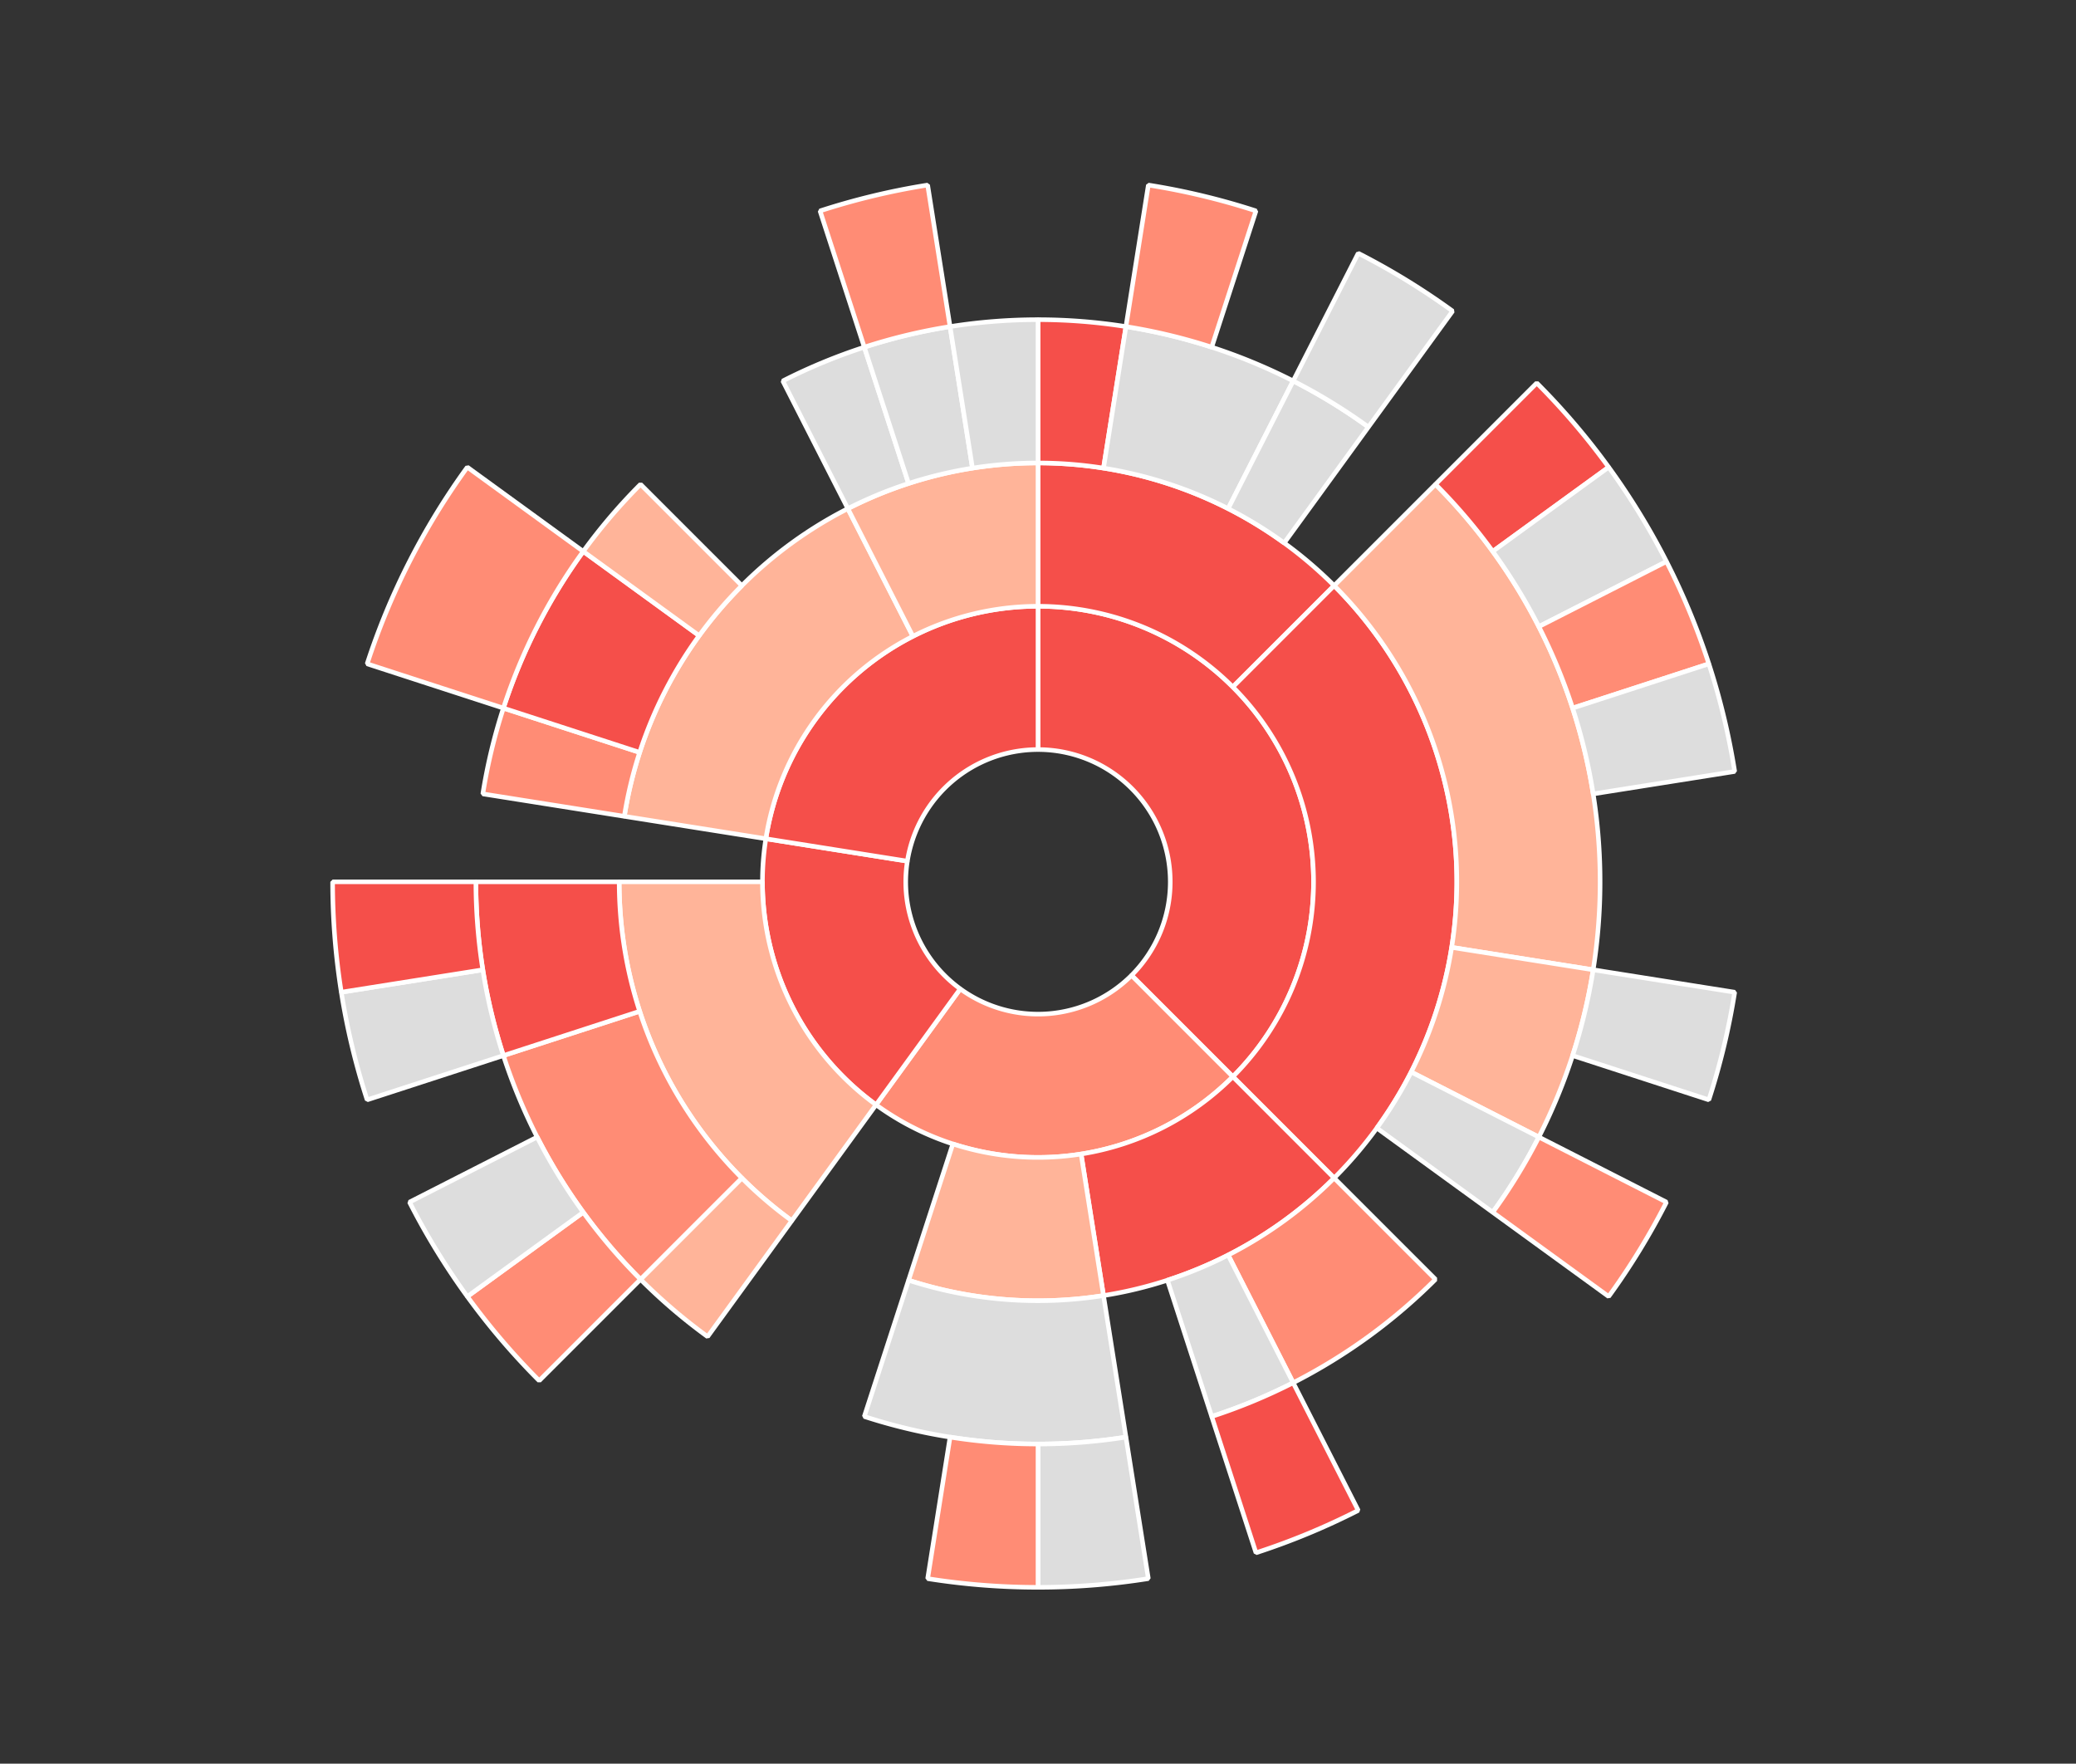 <svg xmlns="http://www.w3.org/2000/svg" xmlns:xlink="http://www.w3.org/1999/xlink" version="1.1" baseProfile="full" width="910" height="773" style="user-select: none; position: absolute; left: 0px; top: 0px;" transform_matrix="{&quot;a&quot;:1,&quot;b&quot;:0,&quot;c&quot;:0,&quot;d&quot;:1,&quot;e&quot;:0,&quot;f&quot;:0}"><rect width="100%" height="100%" fill="#333333" stroke="none"/><g><path d="M 455 265.719 A 120.781 120.781 0 0 1 540.405 471.905 L 495.995 427.495 A 57.975 57.975 0 0 0 455 328.525 Z" fill="rgb(245, 79, 74)" fill-opacity="1" stroke="white" stroke-width="2" paint-order="fill" stroke-opacity="1" stroke-dasharray="" stroke-linecap="butt" stroke-linejoin="bevel" stroke-miterlimit="10" transform_matrix="{&quot;a&quot;:1,&quot;b&quot;:0,&quot;c&quot;:0,&quot;d&quot;:1,&quot;e&quot;:0,&quot;f&quot;:0}" my_stoke="rgb(255, 255, 255)" my_stoke_width="2px" my_stoke_opacity="1" my_fill="rgb(245, 79, 74)" my_fill_opacity="1" my_font_size="16px" opacity="1"/><path d="M 455 202.912 A 183.588 183.588 0 0 1 584.816 256.684 L 540.405 301.095 A 120.781 120.781 0 0 0 455 265.719 Z" fill="rgb(245, 79, 74)" fill-opacity="1" stroke="white" stroke-width="2" paint-order="fill" stroke-opacity="1" stroke-dasharray="" stroke-linecap="butt" stroke-linejoin="bevel" stroke-miterlimit="10" transform_matrix="{&quot;a&quot;:1,&quot;b&quot;:0,&quot;c&quot;:0,&quot;d&quot;:1,&quot;e&quot;:0,&quot;f&quot;:0}" my_stoke="rgb(255, 255, 255)" my_stoke_width="2px" my_stoke_opacity="1" my_fill="rgb(245, 79, 74)" my_fill_opacity="1" my_font_size="16px" opacity="1"/><path d="M 455 140.106 A 246.394 246.394 0 0 1 493.545 143.14 L 483.719 205.173 A 183.588 183.588 0 0 0 455 202.912 Z" fill="rgb(245, 79, 74)" fill-opacity="1" stroke="white" stroke-width="2" paint-order="fill" stroke-opacity="1" stroke-dasharray="" stroke-linecap="butt" stroke-linejoin="bevel" stroke-miterlimit="10" transform_matrix="{&quot;a&quot;:1,&quot;b&quot;:0,&quot;c&quot;:0,&quot;d&quot;:1,&quot;e&quot;:0,&quot;f&quot;:0}" my_stoke="rgb(255, 255, 255)" my_stoke_width="2px" my_stoke_opacity="1" my_fill="rgb(245, 79, 74)" my_fill_opacity="1" my_font_size="16px" opacity="1"/><path d="M 493.545 143.14 A 246.394 246.394 0 0 1 566.86 166.962 L 538.347 222.922 A 183.588 183.588 0 0 0 483.719 205.173 Z" fill="rgb(221, 221, 221)" fill-opacity="1" stroke="white" stroke-width="2" paint-order="fill" stroke-opacity="1" stroke-dasharray="" stroke-linecap="butt" stroke-linejoin="bevel" stroke-miterlimit="10" transform_matrix="{&quot;a&quot;:1,&quot;b&quot;:0,&quot;c&quot;:0,&quot;d&quot;:1,&quot;e&quot;:0,&quot;f&quot;:0}" my_stoke="rgb(255, 255, 255)" my_stoke_width="2px" my_stoke_opacity="1" my_fill="rgb(221, 221, 221)" my_fill_opacity="1" my_font_size="16px" opacity="1"/><path d="M 503.37 81.107 A 309.2 309.2 0 0 1 550.548 92.433 L 531.14 152.166 A 246.394 246.394 0 0 0 493.545 143.14 Z" fill="rgb(255, 140, 117)" fill-opacity="1" stroke="white" stroke-width="2" paint-order="fill" stroke-opacity="1" stroke-dasharray="" stroke-linecap="butt" stroke-linejoin="bevel" stroke-miterlimit="10" transform_matrix="{&quot;a&quot;:1,&quot;b&quot;:0,&quot;c&quot;:0,&quot;d&quot;:1,&quot;e&quot;:0,&quot;f&quot;:0}" my_stoke="rgb(255, 255, 255)" my_stoke_width="2px" my_stoke_opacity="1" my_fill="rgb(255, 140, 117)" my_fill_opacity="1" my_font_size="16px" opacity="1"/><path d="M 566.86 166.962 A 246.394 246.394 0 0 1 599.827 187.163 L 562.91 237.975 A 183.588 183.588 0 0 0 538.347 222.922 Z" fill="rgb(221, 221, 221)" fill-opacity="1" stroke="white" stroke-width="2" paint-order="fill" stroke-opacity="1" stroke-dasharray="" stroke-linecap="butt" stroke-linejoin="bevel" stroke-miterlimit="10" transform_matrix="{&quot;a&quot;:1,&quot;b&quot;:0,&quot;c&quot;:0,&quot;d&quot;:1,&quot;e&quot;:0,&quot;f&quot;:0}" my_stoke="rgb(255, 255, 255)" my_stoke_width="2px" my_stoke_opacity="1" my_fill="rgb(221, 221, 221)" my_fill_opacity="1" my_font_size="16px" opacity="1"/><path d="M 595.374 111.001 A 309.2 309.2 0 0 1 636.743 136.352 L 599.827 187.163 A 246.394 246.394 0 0 0 566.86 166.962 Z" fill="rgb(221, 221, 221)" fill-opacity="1" stroke="white" stroke-width="2" paint-order="fill" stroke-opacity="1" stroke-dasharray="" stroke-linecap="butt" stroke-linejoin="bevel" stroke-miterlimit="10" transform_matrix="{&quot;a&quot;:1,&quot;b&quot;:0,&quot;c&quot;:0,&quot;d&quot;:1,&quot;e&quot;:0,&quot;f&quot;:0}" my_stoke="rgb(255, 255, 255)" my_stoke_width="2px" my_stoke_opacity="1" my_fill="rgb(221, 221, 221)" my_fill_opacity="1" my_font_size="16px" opacity="1"/><path d="M 584.816 256.684 A 183.588 183.588 0 0 1 584.816 516.316 L 540.405 471.905 A 120.781 120.781 0 0 0 540.405 301.095 Z" fill="rgb(245, 79, 74)" fill-opacity="1" stroke="white" stroke-width="2" paint-order="fill" stroke-opacity="1" stroke-dasharray="" stroke-linecap="butt" stroke-linejoin="bevel" stroke-miterlimit="10" transform_matrix="{&quot;a&quot;:1,&quot;b&quot;:0,&quot;c&quot;:0,&quot;d&quot;:1,&quot;e&quot;:0,&quot;f&quot;:0}" my_stoke="rgb(255, 255, 255)" my_stoke_width="2px" my_stoke_opacity="1" my_fill="rgb(245, 79, 74)" my_fill_opacity="1" my_font_size="16px" opacity="1"/><path d="M 629.227 212.273 A 246.394 246.394 0 0 1 698.36 425.045 L 636.327 415.219 A 183.588 183.588 0 0 0 584.816 256.684 Z" fill="rgb(255, 180, 153)" fill-opacity="1" stroke="white" stroke-width="2" paint-order="fill" stroke-opacity="1" stroke-dasharray="" stroke-linecap="butt" stroke-linejoin="bevel" stroke-miterlimit="10" transform_matrix="{&quot;a&quot;:1,&quot;b&quot;:0,&quot;c&quot;:0,&quot;d&quot;:1,&quot;e&quot;:0,&quot;f&quot;:0}" my_stoke="rgb(255, 255, 255)" my_stoke_width="2px" my_stoke_opacity="1" my_fill="rgb(255, 180, 153)" my_fill_opacity="1" my_font_size="16px" opacity="1"/><path d="M 673.637 167.863 A 309.2 309.2 0 0 1 705.148 204.757 L 654.337 241.673 A 246.394 246.394 0 0 0 629.227 212.273 Z" fill="rgb(245, 79, 74)" fill-opacity="1" stroke="white" stroke-width="2" paint-order="fill" stroke-opacity="1" stroke-dasharray="" stroke-linecap="butt" stroke-linejoin="bevel" stroke-miterlimit="10" transform_matrix="{&quot;a&quot;:1,&quot;b&quot;:0,&quot;c&quot;:0,&quot;d&quot;:1,&quot;e&quot;:0,&quot;f&quot;:0}" my_stoke="rgb(255, 255, 255)" my_stoke_width="2px" my_stoke_opacity="1" my_fill="rgb(245, 79, 74)" my_fill_opacity="1" my_font_size="16px" opacity="1"/><path d="M 705.148 204.757 A 309.2 309.2 0 0 1 730.499 246.126 L 674.538 274.64 A 246.394 246.394 0 0 0 654.337 241.673 Z" fill="rgb(221, 221, 221)" fill-opacity="1" stroke="white" stroke-width="2" paint-order="fill" stroke-opacity="1" stroke-dasharray="" stroke-linecap="butt" stroke-linejoin="bevel" stroke-miterlimit="10" transform_matrix="{&quot;a&quot;:1,&quot;b&quot;:0,&quot;c&quot;:0,&quot;d&quot;:1,&quot;e&quot;:0,&quot;f&quot;:0}" my_stoke="rgb(255, 255, 255)" my_stoke_width="2px" my_stoke_opacity="1" my_fill="rgb(221, 221, 221)" my_fill_opacity="1" my_font_size="16px" opacity="1"/><path d="M 730.499 246.126 A 309.2 309.2 0 0 1 749.067 290.952 L 689.334 310.36 A 246.394 246.394 0 0 0 674.538 274.64 Z" fill="rgb(255, 140, 117)" fill-opacity="1" stroke="white" stroke-width="2" paint-order="fill" stroke-opacity="1" stroke-dasharray="" stroke-linecap="butt" stroke-linejoin="bevel" stroke-miterlimit="10" transform_matrix="{&quot;a&quot;:1,&quot;b&quot;:0,&quot;c&quot;:0,&quot;d&quot;:1,&quot;e&quot;:0,&quot;f&quot;:0}" my_stoke="rgb(255, 255, 255)" my_stoke_width="2px" my_stoke_opacity="1" my_fill="rgb(255, 140, 117)" my_fill_opacity="1" my_font_size="16px" opacity="1"/><path d="M 749.067 290.952 A 309.2 309.2 0 0 1 760.393 338.13 L 698.36 347.955 A 246.394 246.394 0 0 0 689.334 310.36 Z" fill="rgb(221, 221, 221)" fill-opacity="1" stroke="white" stroke-width="2" paint-order="fill" stroke-opacity="1" stroke-dasharray="" stroke-linecap="butt" stroke-linejoin="bevel" stroke-miterlimit="10" transform_matrix="{&quot;a&quot;:1,&quot;b&quot;:0,&quot;c&quot;:0,&quot;d&quot;:1,&quot;e&quot;:0,&quot;f&quot;:0}" my_stoke="rgb(255, 255, 255)" my_stoke_width="2px" my_stoke_opacity="1" my_fill="rgb(221, 221, 221)" my_fill_opacity="1" my_font_size="16px" opacity="1"/><path d="M 698.36 425.045 A 246.394 246.394 0 0 1 674.538 498.36 L 618.578 469.847 A 183.588 183.588 0 0 0 636.327 415.219 Z" fill="rgb(255, 180, 153)" fill-opacity="1" stroke="white" stroke-width="2" paint-order="fill" stroke-opacity="1" stroke-dasharray="" stroke-linecap="butt" stroke-linejoin="bevel" stroke-miterlimit="10" transform_matrix="{&quot;a&quot;:1,&quot;b&quot;:0,&quot;c&quot;:0,&quot;d&quot;:1,&quot;e&quot;:0,&quot;f&quot;:0}" my_stoke="rgb(255, 255, 255)" my_stoke_width="2px" my_stoke_opacity="1" my_fill="rgb(255, 180, 153)" my_fill_opacity="1" my_font_size="16px" opacity="1"/><path d="M 760.393 434.87 A 309.2 309.2 0 0 1 749.067 482.048 L 689.334 462.64 A 246.394 246.394 0 0 0 698.36 425.045 Z" fill="rgb(221, 221, 221)" fill-opacity="1" stroke="white" stroke-width="2" paint-order="fill" stroke-opacity="1" stroke-dasharray="" stroke-linecap="butt" stroke-linejoin="bevel" stroke-miterlimit="10" transform_matrix="{&quot;a&quot;:1,&quot;b&quot;:0,&quot;c&quot;:0,&quot;d&quot;:1,&quot;e&quot;:0,&quot;f&quot;:0}" my_stoke="rgb(255, 255, 255)" my_stoke_width="2px" my_stoke_opacity="1" my_fill="rgb(221, 221, 221)" my_fill_opacity="1" my_font_size="16px" opacity="1"/><path d="M 674.538 498.36 A 246.394 246.394 0 0 1 654.337 531.327 L 603.525 494.41 A 183.588 183.588 0 0 0 618.578 469.847 Z" fill="rgb(221, 221, 221)" fill-opacity="1" stroke="white" stroke-width="2" paint-order="fill" stroke-opacity="1" stroke-dasharray="" stroke-linecap="butt" stroke-linejoin="bevel" stroke-miterlimit="10" transform_matrix="{&quot;a&quot;:1,&quot;b&quot;:0,&quot;c&quot;:0,&quot;d&quot;:1,&quot;e&quot;:0,&quot;f&quot;:0}" my_stoke="rgb(255, 255, 255)" my_stoke_width="2px" my_stoke_opacity="1" my_fill="rgb(221, 221, 221)" my_fill_opacity="1" my_font_size="16px" opacity="1"/><path d="M 730.499 526.874 A 309.2 309.2 0 0 1 705.148 568.243 L 654.337 531.327 A 246.394 246.394 0 0 0 674.538 498.36 Z" fill="rgb(255, 140, 117)" fill-opacity="1" stroke="white" stroke-width="2" paint-order="fill" stroke-opacity="1" stroke-dasharray="" stroke-linecap="butt" stroke-linejoin="bevel" stroke-miterlimit="10" transform_matrix="{&quot;a&quot;:1,&quot;b&quot;:0,&quot;c&quot;:0,&quot;d&quot;:1,&quot;e&quot;:0,&quot;f&quot;:0}" my_stoke="rgb(255, 255, 255)" my_stoke_width="2px" my_stoke_opacity="1" my_fill="rgb(255, 140, 117)" my_fill_opacity="1" my_font_size="16px" opacity="1"/><path d="M 540.405 471.905 A 120.781 120.781 0 0 1 384.007 484.214 L 420.923 433.403 A 57.975 57.975 0 0 0 495.995 427.495 Z" fill="rgb(255, 140, 117)" fill-opacity="1" stroke="white" stroke-width="2" paint-order="fill" stroke-opacity="1" stroke-dasharray="" stroke-linecap="butt" stroke-linejoin="bevel" stroke-miterlimit="10" transform_matrix="{&quot;a&quot;:1,&quot;b&quot;:0,&quot;c&quot;:0,&quot;d&quot;:1,&quot;e&quot;:0,&quot;f&quot;:0}" my_stoke="rgb(255, 255, 255)" my_stoke_width="2px" my_stoke_opacity="1" my_fill="rgb(255, 140, 117)" my_fill_opacity="1" my_font_size="16px" opacity="1"/><path d="M 584.816 516.316 A 183.588 183.588 0 0 1 483.719 567.827 L 473.894 505.794 A 120.781 120.781 0 0 0 540.405 471.905 Z" fill="rgb(245, 79, 74)" fill-opacity="1" stroke="white" stroke-width="2" paint-order="fill" stroke-opacity="1" stroke-dasharray="" stroke-linecap="butt" stroke-linejoin="bevel" stroke-miterlimit="10" transform_matrix="{&quot;a&quot;:1,&quot;b&quot;:0,&quot;c&quot;:0,&quot;d&quot;:1,&quot;e&quot;:0,&quot;f&quot;:0}" my_stoke="rgb(255, 255, 255)" my_stoke_width="2px" my_stoke_opacity="1" my_fill="rgb(245, 79, 74)" my_fill_opacity="1" my_font_size="16px" opacity="1"/><path d="M 629.227 560.727 A 246.394 246.394 0 0 1 566.86 606.038 L 538.347 550.078 A 183.588 183.588 0 0 0 584.816 516.316 Z" fill="rgb(255, 140, 117)" fill-opacity="1" stroke="white" stroke-width="2" paint-order="fill" stroke-opacity="1" stroke-dasharray="" stroke-linecap="butt" stroke-linejoin="bevel" stroke-miterlimit="10" transform_matrix="{&quot;a&quot;:1,&quot;b&quot;:0,&quot;c&quot;:0,&quot;d&quot;:1,&quot;e&quot;:0,&quot;f&quot;:0}" my_stoke="rgb(255, 255, 255)" my_stoke_width="2px" my_stoke_opacity="1" my_fill="rgb(255, 140, 117)" my_fill_opacity="1" my_font_size="16px" opacity="1"/><path d="M 566.86 606.038 A 246.394 246.394 0 0 1 531.14 620.834 L 511.732 561.102 A 183.588 183.588 0 0 0 538.347 550.078 Z" fill="rgb(221, 221, 221)" fill-opacity="1" stroke="white" stroke-width="2" paint-order="fill" stroke-opacity="1" stroke-dasharray="" stroke-linecap="butt" stroke-linejoin="bevel" stroke-miterlimit="10" transform_matrix="{&quot;a&quot;:1,&quot;b&quot;:0,&quot;c&quot;:0,&quot;d&quot;:1,&quot;e&quot;:0,&quot;f&quot;:0}" my_stoke="rgb(255, 255, 255)" my_stoke_width="2px" my_stoke_opacity="1" my_fill="rgb(221, 221, 221)" my_fill_opacity="1" my_font_size="16px" opacity="1"/><path d="M 595.374 661.999 A 309.2 309.2 0 0 1 550.548 680.567 L 531.14 620.834 A 246.394 246.394 0 0 0 566.86 606.038 Z" fill="rgb(245, 79, 74)" fill-opacity="1" stroke="white" stroke-width="2" paint-order="fill" stroke-opacity="1" stroke-dasharray="" stroke-linecap="butt" stroke-linejoin="bevel" stroke-miterlimit="10" transform_matrix="{&quot;a&quot;:1,&quot;b&quot;:0,&quot;c&quot;:0,&quot;d&quot;:1,&quot;e&quot;:0,&quot;f&quot;:0}" my_stoke="rgb(255, 255, 255)" my_stoke_width="2px" my_stoke_opacity="1" my_fill="rgb(245, 79, 74)" my_fill_opacity="1" my_font_size="16px" opacity="1"/><path d="M 483.719 567.827 A 183.588 183.588 0 0 1 398.268 561.102 L 417.676 501.37 A 120.781 120.781 0 0 0 473.894 505.794 Z" fill="rgb(255, 180, 153)" fill-opacity="1" stroke="white" stroke-width="2" paint-order="fill" stroke-opacity="1" stroke-dasharray="" stroke-linecap="butt" stroke-linejoin="bevel" stroke-miterlimit="10" transform_matrix="{&quot;a&quot;:1,&quot;b&quot;:0,&quot;c&quot;:0,&quot;d&quot;:1,&quot;e&quot;:0,&quot;f&quot;:0}" my_stoke="rgb(255, 255, 255)" my_stoke_width="2px" my_stoke_opacity="1" my_fill="rgb(255, 180, 153)" my_fill_opacity="1" my_font_size="16px" opacity="1"/><path d="M 493.545 629.86 A 246.394 246.394 0 0 1 378.86 620.834 L 398.268 561.102 A 183.588 183.588 0 0 0 483.719 567.827 Z" fill="rgb(221, 221, 221)" fill-opacity="1" stroke="white" stroke-width="2" paint-order="fill" stroke-opacity="1" stroke-dasharray="" stroke-linecap="butt" stroke-linejoin="bevel" stroke-miterlimit="10" transform_matrix="{&quot;a&quot;:1,&quot;b&quot;:0,&quot;c&quot;:0,&quot;d&quot;:1,&quot;e&quot;:0,&quot;f&quot;:0}" my_stoke="rgb(255, 255, 255)" my_stoke_width="2px" my_stoke_opacity="1" my_fill="rgb(221, 221, 221)" my_fill_opacity="1" my_font_size="16px" opacity="1"/><path d="M 503.37 691.893 A 309.2 309.2 0 0 1 455 695.7 L 455 632.894 A 246.394 246.394 0 0 0 493.545 629.86 Z" fill="rgb(221, 221, 221)" fill-opacity="1" stroke="white" stroke-width="2" paint-order="fill" stroke-opacity="1" stroke-dasharray="" stroke-linecap="butt" stroke-linejoin="bevel" stroke-miterlimit="10" transform_matrix="{&quot;a&quot;:1,&quot;b&quot;:0,&quot;c&quot;:0,&quot;d&quot;:1,&quot;e&quot;:0,&quot;f&quot;:0}" my_stoke="rgb(255, 255, 255)" my_stoke_width="2px" my_stoke_opacity="1" my_fill="rgb(221, 221, 221)" my_fill_opacity="1" my_font_size="16px" opacity="1"/><path d="M 455 695.7 A 309.2 309.2 0 0 1 406.63 691.893 L 416.455 629.86 A 246.394 246.394 0 0 0 455 632.894 Z" fill="rgb(255, 140, 117)" fill-opacity="1" stroke="white" stroke-width="2" paint-order="fill" stroke-opacity="1" stroke-dasharray="" stroke-linecap="butt" stroke-linejoin="bevel" stroke-miterlimit="10" transform_matrix="{&quot;a&quot;:1,&quot;b&quot;:0,&quot;c&quot;:0,&quot;d&quot;:1,&quot;e&quot;:0,&quot;f&quot;:0}" my_stoke="rgb(255, 255, 255)" my_stoke_width="2px" my_stoke_opacity="1" my_fill="rgb(255, 140, 117)" my_fill_opacity="1" my_font_size="16px" opacity="1"/><path d="M 384.007 484.214 A 120.781 120.781 0 0 1 335.706 367.606 L 397.739 377.431 A 57.975 57.975 0 0 0 420.923 433.403 Z" fill="rgb(245, 79, 74)" fill-opacity="1" stroke="white" stroke-width="2" paint-order="fill" stroke-opacity="1" stroke-dasharray="" stroke-linecap="butt" stroke-linejoin="bevel" stroke-miterlimit="10" transform_matrix="{&quot;a&quot;:1,&quot;b&quot;:0,&quot;c&quot;:0,&quot;d&quot;:1,&quot;e&quot;:0,&quot;f&quot;:0}" my_stoke="rgb(255, 255, 255)" my_stoke_width="2px" my_stoke_opacity="1" my_fill="rgb(245, 79, 74)" my_fill_opacity="1" my_font_size="16px" opacity="1"/><path d="M 347.09 535.025 A 183.588 183.588 0 0 1 271.413 386.5 L 334.219 386.5 A 120.781 120.781 0 0 0 384.007 484.214 Z" fill="rgb(255, 180, 153)" fill-opacity="1" stroke="white" stroke-width="2" paint-order="fill" stroke-opacity="1" stroke-dasharray="" stroke-linecap="butt" stroke-linejoin="bevel" stroke-miterlimit="10" transform_matrix="{&quot;a&quot;:1,&quot;b&quot;:0,&quot;c&quot;:0,&quot;d&quot;:1,&quot;e&quot;:0,&quot;f&quot;:0}" my_stoke="rgb(255, 255, 255)" my_stoke_width="2px" my_stoke_opacity="1" my_fill="rgb(255, 180, 153)" my_fill_opacity="1" my_font_size="16px" opacity="1"/><path d="M 310.173 585.837 A 246.394 246.394 0 0 1 280.773 560.727 L 325.184 516.316 A 183.588 183.588 0 0 0 347.09 535.025 Z" fill="rgb(255, 180, 153)" fill-opacity="1" stroke="white" stroke-width="2" paint-order="fill" stroke-opacity="1" stroke-dasharray="" stroke-linecap="butt" stroke-linejoin="bevel" stroke-miterlimit="10" transform_matrix="{&quot;a&quot;:1,&quot;b&quot;:0,&quot;c&quot;:0,&quot;d&quot;:1,&quot;e&quot;:0,&quot;f&quot;:0}" my_stoke="rgb(255, 255, 255)" my_stoke_width="2px" my_stoke_opacity="1" my_fill="rgb(255, 180, 153)" my_fill_opacity="1" my_font_size="16px" opacity="1"/><path d="M 280.773 560.727 A 246.394 246.394 0 0 1 220.666 462.64 L 280.398 443.232 A 183.588 183.588 0 0 0 325.184 516.316 Z" fill="rgb(255, 140, 117)" fill-opacity="1" stroke="white" stroke-width="2" paint-order="fill" stroke-opacity="1" stroke-dasharray="" stroke-linecap="butt" stroke-linejoin="bevel" stroke-miterlimit="10" transform_matrix="{&quot;a&quot;:1,&quot;b&quot;:0,&quot;c&quot;:0,&quot;d&quot;:1,&quot;e&quot;:0,&quot;f&quot;:0}" my_stoke="rgb(255, 255, 255)" my_stoke_width="2px" my_stoke_opacity="1" my_fill="rgb(255, 140, 117)" my_fill_opacity="1" my_font_size="16px" opacity="1"/><path d="M 236.363 605.137 A 309.2 309.2 0 0 1 204.852 568.243 L 255.663 531.327 A 246.394 246.394 0 0 0 280.773 560.727 Z" fill="rgb(255, 140, 117)" fill-opacity="1" stroke="white" stroke-width="2" paint-order="fill" stroke-opacity="1" stroke-dasharray="" stroke-linecap="butt" stroke-linejoin="bevel" stroke-miterlimit="10" transform_matrix="{&quot;a&quot;:1,&quot;b&quot;:0,&quot;c&quot;:0,&quot;d&quot;:1,&quot;e&quot;:0,&quot;f&quot;:0}" my_stoke="rgb(255, 255, 255)" my_stoke_width="2px" my_stoke_opacity="1" my_fill="rgb(255, 140, 117)" my_fill_opacity="1" my_font_size="16px" opacity="1"/><path d="M 204.852 568.243 A 309.2 309.2 0 0 1 179.501 526.874 L 235.462 498.36 A 246.394 246.394 0 0 0 255.663 531.327 Z" fill="rgb(221, 221, 221)" fill-opacity="1" stroke="white" stroke-width="2" paint-order="fill" stroke-opacity="1" stroke-dasharray="" stroke-linecap="butt" stroke-linejoin="bevel" stroke-miterlimit="10" transform_matrix="{&quot;a&quot;:1,&quot;b&quot;:0,&quot;c&quot;:0,&quot;d&quot;:1,&quot;e&quot;:0,&quot;f&quot;:0}" my_stoke="rgb(255, 255, 255)" my_stoke_width="2px" my_stoke_opacity="1" my_fill="rgb(221, 221, 221)" my_fill_opacity="1" my_font_size="16px" opacity="1"/><path d="M 220.666 462.64 A 246.394 246.394 0 0 1 208.606 386.5 L 271.413 386.5 A 183.588 183.588 0 0 0 280.398 443.232 Z" fill="rgb(245, 79, 74)" fill-opacity="1" stroke="white" stroke-width="2" paint-order="fill" stroke-opacity="1" stroke-dasharray="" stroke-linecap="butt" stroke-linejoin="bevel" stroke-miterlimit="10" transform_matrix="{&quot;a&quot;:1,&quot;b&quot;:0,&quot;c&quot;:0,&quot;d&quot;:1,&quot;e&quot;:0,&quot;f&quot;:0}" my_stoke="rgb(255, 255, 255)" my_stoke_width="2px" my_stoke_opacity="1" my_fill="rgb(245, 79, 74)" my_fill_opacity="1" my_font_size="16px" opacity="1"/><path d="M 160.933 482.048 A 309.2 309.2 0 0 1 149.607 434.87 L 211.64 425.045 A 246.394 246.394 0 0 0 220.666 462.64 Z" fill="rgb(221, 221, 221)" fill-opacity="1" stroke="white" stroke-width="2" paint-order="fill" stroke-opacity="1" stroke-dasharray="" stroke-linecap="butt" stroke-linejoin="bevel" stroke-miterlimit="10" transform_matrix="{&quot;a&quot;:1,&quot;b&quot;:0,&quot;c&quot;:0,&quot;d&quot;:1,&quot;e&quot;:0,&quot;f&quot;:0}" my_stoke="rgb(255, 255, 255)" my_stoke_width="2px" my_stoke_opacity="1" my_fill="rgb(221, 221, 221)" my_fill_opacity="1" my_font_size="16px" opacity="1"/><path d="M 149.607 434.87 A 309.2 309.2 0 0 1 145.8 386.5 L 208.606 386.5 A 246.394 246.394 0 0 0 211.64 425.045 Z" fill="rgb(245, 79, 74)" fill-opacity="1" stroke="white" stroke-width="2" paint-order="fill" stroke-opacity="1" stroke-dasharray="" stroke-linecap="butt" stroke-linejoin="bevel" stroke-miterlimit="10" transform_matrix="{&quot;a&quot;:1,&quot;b&quot;:0,&quot;c&quot;:0,&quot;d&quot;:1,&quot;e&quot;:0,&quot;f&quot;:0}" my_stoke="rgb(255, 255, 255)" my_stoke_width="2px" my_stoke_opacity="1" my_fill="rgb(245, 79, 74)" my_fill_opacity="1" my_font_size="16px" opacity="1"/><path d="M 335.706 367.606 A 120.781 120.781 0 0 1 455 265.719 L 455 328.525 A 57.975 57.975 0 0 0 397.739 377.431 Z" fill="rgb(245, 79, 74)" fill-opacity="1" stroke="white" stroke-width="2" paint-order="fill" stroke-opacity="1" stroke-dasharray="" stroke-linecap="butt" stroke-linejoin="bevel" stroke-miterlimit="10" transform_matrix="{&quot;a&quot;:1,&quot;b&quot;:0,&quot;c&quot;:0,&quot;d&quot;:1,&quot;e&quot;:0,&quot;f&quot;:0}" my_stoke="rgb(255, 255, 255)" my_stoke_width="2px" my_stoke_opacity="1" my_fill="rgb(245, 79, 74)" my_fill_opacity="1" my_font_size="16px" opacity="1"/><path d="M 273.673 357.781 A 183.588 183.588 0 0 1 371.653 222.922 L 400.166 278.883 A 120.781 120.781 0 0 0 335.706 367.606 Z" fill="rgb(255, 180, 153)" fill-opacity="1" stroke="white" stroke-width="2" paint-order="fill" stroke-opacity="1" stroke-dasharray="" stroke-linecap="butt" stroke-linejoin="bevel" stroke-miterlimit="10" transform_matrix="{&quot;a&quot;:1,&quot;b&quot;:0,&quot;c&quot;:0,&quot;d&quot;:1,&quot;e&quot;:0,&quot;f&quot;:0}" my_stoke="rgb(255, 255, 255)" my_stoke_width="2px" my_stoke_opacity="1" my_fill="rgb(255, 180, 153)" my_fill_opacity="1" my_font_size="16px" opacity="1"/><path d="M 211.64 347.955 A 246.394 246.394 0 0 1 220.666 310.36 L 280.398 329.768 A 183.588 183.588 0 0 0 273.673 357.781 Z" fill="rgb(255, 140, 117)" fill-opacity="1" stroke="white" stroke-width="2" paint-order="fill" stroke-opacity="1" stroke-dasharray="" stroke-linecap="butt" stroke-linejoin="bevel" stroke-miterlimit="10" transform_matrix="{&quot;a&quot;:1,&quot;b&quot;:0,&quot;c&quot;:0,&quot;d&quot;:1,&quot;e&quot;:0,&quot;f&quot;:0}" my_stoke="rgb(255, 255, 255)" my_stoke_width="2px" my_stoke_opacity="1" my_fill="rgb(255, 140, 117)" my_fill_opacity="1" my_font_size="16px" opacity="1"/><path d="M 220.666 310.36 A 246.394 246.394 0 0 1 255.663 241.673 L 306.475 278.59 A 183.588 183.588 0 0 0 280.398 329.768 Z" fill="rgb(245, 79, 74)" fill-opacity="1" stroke="white" stroke-width="2" paint-order="fill" stroke-opacity="1" stroke-dasharray="" stroke-linecap="butt" stroke-linejoin="bevel" stroke-miterlimit="10" transform_matrix="{&quot;a&quot;:1,&quot;b&quot;:0,&quot;c&quot;:0,&quot;d&quot;:1,&quot;e&quot;:0,&quot;f&quot;:0}" my_stoke="rgb(255, 255, 255)" my_stoke_width="2px" my_stoke_opacity="1" my_fill="rgb(245, 79, 74)" my_fill_opacity="1" my_font_size="16px" opacity="1"/><path d="M 160.933 290.952 A 309.2 309.2 0 0 1 204.852 204.757 L 255.663 241.673 A 246.394 246.394 0 0 0 220.666 310.36 Z" fill="rgb(255, 140, 117)" fill-opacity="1" stroke="white" stroke-width="2" paint-order="fill" stroke-opacity="1" stroke-dasharray="" stroke-linecap="butt" stroke-linejoin="bevel" stroke-miterlimit="10" transform_matrix="{&quot;a&quot;:1,&quot;b&quot;:0,&quot;c&quot;:0,&quot;d&quot;:1,&quot;e&quot;:0,&quot;f&quot;:0}" my_stoke="rgb(255, 255, 255)" my_stoke_width="2px" my_stoke_opacity="1" my_fill="rgb(255, 140, 117)" my_fill_opacity="1" my_font_size="16px" opacity="1"/><path d="M 255.663 241.673 A 246.394 246.394 0 0 1 280.773 212.273 L 325.184 256.684 A 183.588 183.588 0 0 0 306.475 278.59 Z" fill="rgb(255, 180, 153)" fill-opacity="1" stroke="white" stroke-width="2" paint-order="fill" stroke-opacity="1" stroke-dasharray="" stroke-linecap="butt" stroke-linejoin="bevel" stroke-miterlimit="10" transform_matrix="{&quot;a&quot;:1,&quot;b&quot;:0,&quot;c&quot;:0,&quot;d&quot;:1,&quot;e&quot;:0,&quot;f&quot;:0}" my_stoke="rgb(255, 255, 255)" my_stoke_width="2px" my_stoke_opacity="1" my_fill="rgb(255, 180, 153)" my_fill_opacity="1" my_font_size="16px" opacity="1"/><path d="M 371.653 222.922 A 183.588 183.588 0 0 1 455 202.912 L 455 265.719 A 120.781 120.781 0 0 0 400.166 278.883 Z" fill="rgb(255, 180, 153)" fill-opacity="1" stroke="white" stroke-width="2" paint-order="fill" stroke-opacity="1" stroke-dasharray="" stroke-linecap="butt" stroke-linejoin="bevel" stroke-miterlimit="10" transform_matrix="{&quot;a&quot;:1,&quot;b&quot;:0,&quot;c&quot;:0,&quot;d&quot;:1,&quot;e&quot;:0,&quot;f&quot;:0}" my_stoke="rgb(255, 255, 255)" my_stoke_width="2px" my_stoke_opacity="1" my_fill="rgb(255, 180, 153)" my_fill_opacity="1" my_font_size="16px" opacity="1"/><path d="M 343.14 166.962 A 246.394 246.394 0 0 1 378.86 152.166 L 398.268 211.898 A 183.588 183.588 0 0 0 371.653 222.922 Z" fill="rgb(221, 221, 221)" fill-opacity="1" stroke="white" stroke-width="2" paint-order="fill" stroke-opacity="1" stroke-dasharray="" stroke-linecap="butt" stroke-linejoin="bevel" stroke-miterlimit="10" transform_matrix="{&quot;a&quot;:1,&quot;b&quot;:0,&quot;c&quot;:0,&quot;d&quot;:1,&quot;e&quot;:0,&quot;f&quot;:0}" my_stoke="rgb(255, 255, 255)" my_stoke_width="2px" my_stoke_opacity="1" my_fill="rgb(221, 221, 221)" my_fill_opacity="1" my_font_size="16px" opacity="1"/><path d="M 378.86 152.166 A 246.394 246.394 0 0 1 416.455 143.14 L 426.281 205.173 A 183.588 183.588 0 0 0 398.268 211.898 Z" fill="rgb(221, 221, 221)" fill-opacity="1" stroke="white" stroke-width="2" paint-order="fill" stroke-opacity="1" stroke-dasharray="" stroke-linecap="butt" stroke-linejoin="bevel" stroke-miterlimit="10" transform_matrix="{&quot;a&quot;:1,&quot;b&quot;:0,&quot;c&quot;:0,&quot;d&quot;:1,&quot;e&quot;:0,&quot;f&quot;:0}" my_stoke="rgb(255, 255, 255)" my_stoke_width="2px" my_stoke_opacity="1" my_fill="rgb(221, 221, 221)" my_fill_opacity="1" my_font_size="16px" opacity="1"/><path d="M 359.452 92.433 A 309.2 309.2 0 0 1 406.63 81.107 L 416.455 143.14 A 246.394 246.394 0 0 0 378.86 152.166 Z" fill="rgb(255, 140, 117)" fill-opacity="1" stroke="white" stroke-width="2" paint-order="fill" stroke-opacity="1" stroke-dasharray="" stroke-linecap="butt" stroke-linejoin="bevel" stroke-miterlimit="10" transform_matrix="{&quot;a&quot;:1,&quot;b&quot;:0,&quot;c&quot;:0,&quot;d&quot;:1,&quot;e&quot;:0,&quot;f&quot;:0}" my_stoke="rgb(255, 255, 255)" my_stoke_width="2px" my_stoke_opacity="1" my_fill="rgb(255, 140, 117)" my_fill_opacity="1" my_font_size="16px" opacity="1"/><path d="M 416.455 143.14 A 246.394 246.394 0 0 1 455 140.106 L 455 202.912 A 183.588 183.588 0 0 0 426.281 205.173 Z" fill="rgb(221, 221, 221)" fill-opacity="1" stroke="white" stroke-width="2" paint-order="fill" stroke-opacity="1" stroke-dasharray="" stroke-linecap="butt" stroke-linejoin="bevel" stroke-miterlimit="10" transform_matrix="{&quot;a&quot;:1,&quot;b&quot;:0,&quot;c&quot;:0,&quot;d&quot;:1,&quot;e&quot;:0,&quot;f&quot;:0}" my_stoke="rgb(255, 255, 255)" my_stoke_width="2px" my_stoke_opacity="1" my_fill="rgb(221, 221, 221)" my_fill_opacity="1" my_font_size="16px" opacity="1"/></g></svg>
